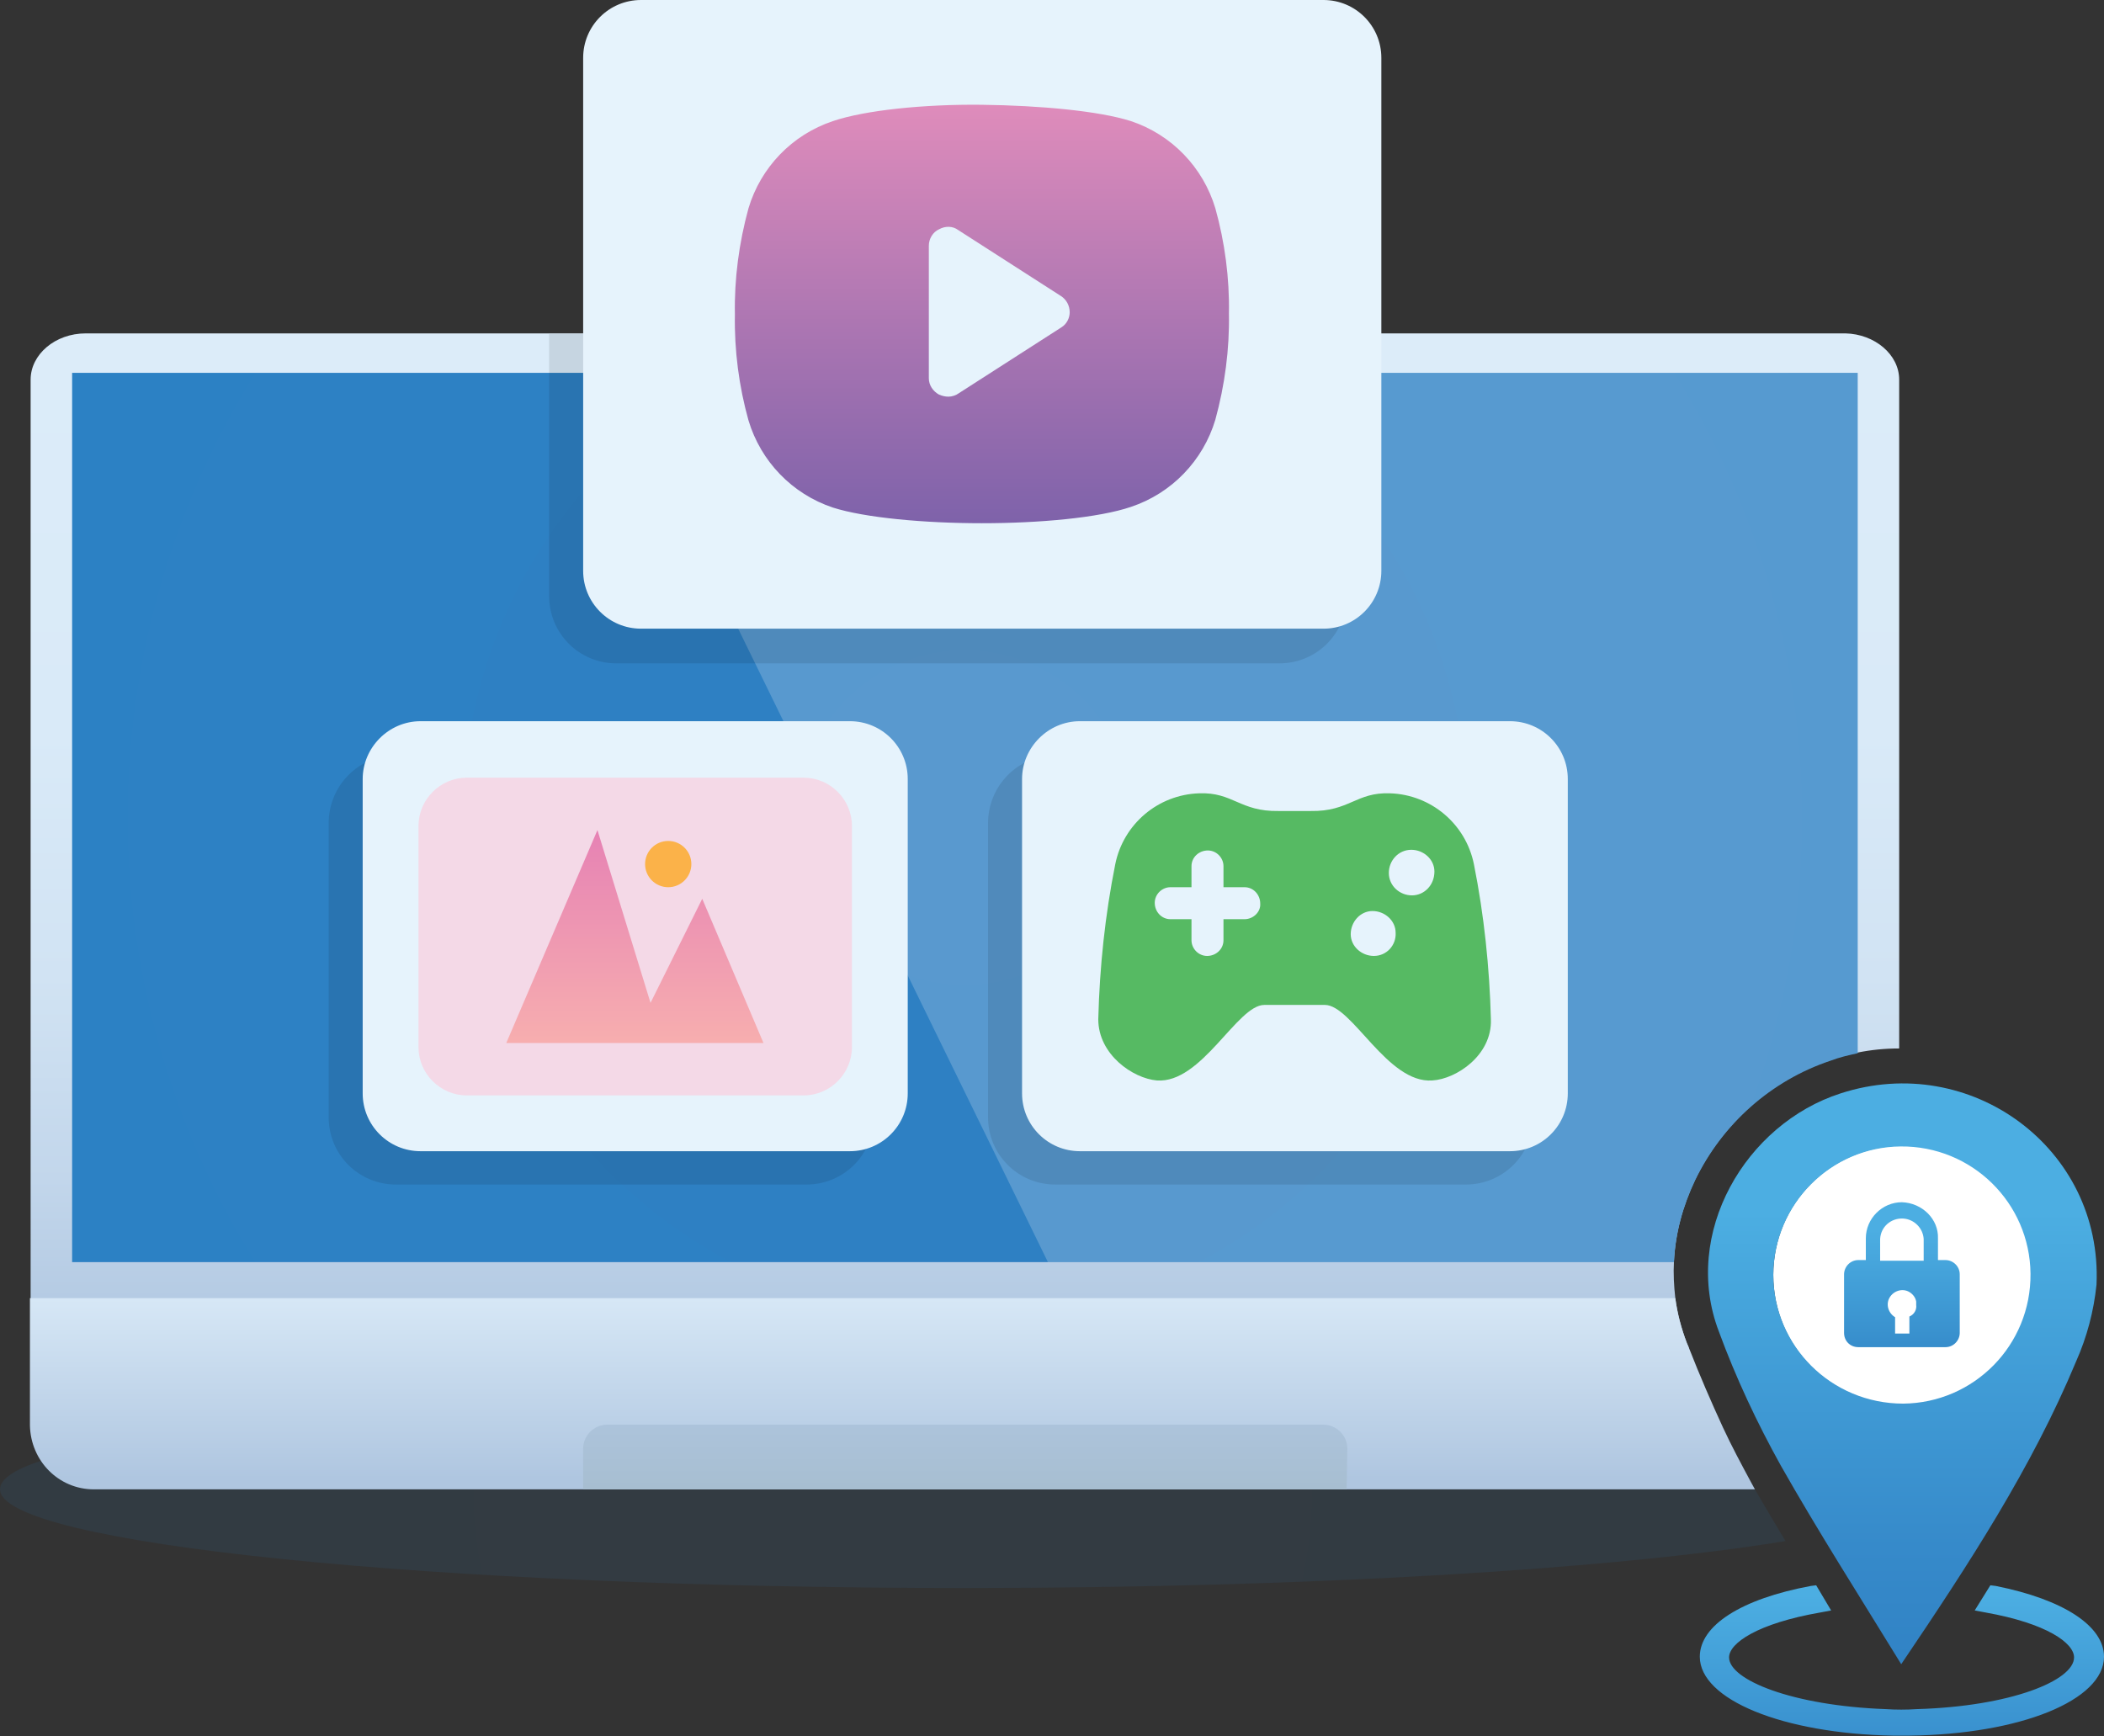 <?xml version="1.0" encoding="utf-8"?>
<!-- Generator: Adobe Illustrator 23.0.1, SVG Export Plug-In . SVG Version: 6.00 Build 0)  -->
<svg version="1.1" id="Layer_1" xmlns="http://www.w3.org/2000/svg" xmlns:xlink="http://www.w3.org/1999/xlink" x="0px" y="0px"
	 viewBox="0 0 309.2 255.2" style="enable-background:new 0 0 309.2 255.2;" xml:space="preserve">
<rect x="0" y="0" width="309.2" height="255.2" fill="#333333" stroke="none"/>
<style type="text/css">
	.st0{fill:url(#SVGID_1_);}
	.st1{opacity:0.1;fill:url(#SVGID_2_);enable-background:new    ;}
	.st2{fill:url(#SVGID_3_);}
	.st3{fill:url(#SVGID_4_);}
	.st4{fill:url(#SVGID_5_);}
	.st5{opacity:0.2;}
	.st6{fill:#FFFFFF;}
	.st7{opacity:0.1;enable-background:new    ;}
	.st8{fill:#E6F3FC;}
	.st9{fill:#56BA63;}
	.st10{opacity:0.1;}
	.st11{fill:#F4D9E7;}
	.st12{fill:url(#SVGID_6_);}
	.st13{fill:#FBB249;}
	.st14{fill:url(#SVGID_7_);}
	.st15{fill:url(#SVGID_8_);}
	.st16{fill:url(#SVGID_9_);}
	.st17{fill:url(#SVGID_10_);}
</style>
<title>hotbot-zero-restrictions-unlimited-content</title>
<g>
	<g id="Layer_1-2">
		<g id="tablet_screen">
			
				<linearGradient id="SVGID_1_" gradientUnits="userSpaceOnUse" x1="141.8" y1="206.83" x2="141.8" y2="57.033" gradientTransform="matrix(1 0 0 -1 0 255.89)">
				<stop  offset="0" style="stop-color:#DCECF9"/>
				<stop  offset="0.39" style="stop-color:#D9EAF8"/>
				<stop  offset="0.63" style="stop-color:#D1E3F3"/>
				<stop  offset="0.83" style="stop-color:#C2D6EB"/>
				<stop  offset="1" style="stop-color:#AFC6E0"/>
			</linearGradient>
			<path class="st0" d="M279.1,55.8v98.3c-2.1,0-4.1,0.2-6.1,0.6c-1.4,0.3-2.7,0.6-4,1.1c-8.7,2.9-15.9,9.3-19.9,17.6
				c-1.8,3.8-2.9,7.8-3.1,12c-0.1,1.8,0,3.6,0.2,5.4c0.3,2.3,0.9,4.5,1.7,6.6l0.3,0.7c-71.8,1.5-243.7,0.5-243.7-2.5V55.8
				c0-3.7,3.6-6.8,8.1-6.8h258.6C275.5,49.1,279.1,52.1,279.1,55.8z"/>
			
				<radialGradient id="SVGID_2_" cx="131.2" cy="37.01" r="93.343" gradientTransform="matrix(1 0 0 -1 0 255.89)" gradientUnits="userSpaceOnUse">
				<stop  offset="0" style="stop-color:#2F80C3"/>
				<stop  offset="0.66" style="stop-color:#2D81C4"/>
				<stop  offset="0.9" style="stop-color:#2782C5"/>
			</radialGradient>
			<path class="st1" d="M262.4,226.5c-25,4.1-69.7,6.9-120.6,6.9C63.5,233.4,0,226.9,0,218.9c0-1.5,2.1-2.9,6-4.2
				c17.6-6,71.7-10.4,135.8-10.4c45.2,0,85.4,2.2,111.4,5.6c1.3,2.8,2.7,5.4,4.1,8c0.2,0.4,0.4,0.7,0.6,1
				C259.4,221.5,260.9,224,262.4,226.5z"/>
			
				<radialGradient id="SVGID_3_" cx="141.8" cy="135.72" r="180.036" gradientTransform="matrix(1 0 0 -1 0 255.89)" gradientUnits="userSpaceOnUse">
				<stop  offset="0" style="stop-color:#2F80C3"/>
				<stop  offset="0.82" style="stop-color:#2C81C4"/>
				<stop  offset="1" style="stop-color:#2A82C5"/>
			</radialGradient>
			<path class="st2" d="M273,54.8v100c-1.4,0.3-2.7,0.6-4,1.1c-8.7,2.9-15.9,9.3-19.9,17.6c-1.8,3.8-2.9,7.8-3.1,12H10.6V54.8H273z"
				/>
			
				<linearGradient id="SVGID_4_" gradientUnits="userSpaceOnUse" x1="131.185" y1="81.08" x2="131.185" y2="32.26" gradientTransform="matrix(1 0 0 -1 0 255.89)">
				<stop  offset="0.25" style="stop-color:#DCECF9"/>
				<stop  offset="0.87" style="stop-color:#AFC6E0"/>
			</linearGradient>
			<path class="st3" d="M257.9,218.9H13.8c-5.2,0-9.3-4.2-9.4-9.4v-18.7h241.8c0.3,2.3,0.9,4.5,1.7,6.6l0.3,0.7
				c1.6,4.1,3.3,8,5,11.7c1.3,2.8,2.7,5.4,4.1,8C257.5,218.2,257.7,218.5,257.9,218.9z"/>
			
				<linearGradient id="SVGID_5_" gradientUnits="userSpaceOnUse" x1="141.8" y1="51.14" x2="141.8" y2="35.33" gradientTransform="matrix(1 0 0 -1 0 255.89)">
				<stop  offset="0" style="stop-color:#AFC6E0"/>
				<stop  offset="1" style="stop-color:#A6BDCF"/>
			</linearGradient>
			<path class="st4" d="M197.9,218.9H85.7l0,0v-6c0-1.9,1.6-3.5,3.5-3.5l0,0h105.3c1.9,0,3.5,1.6,3.5,3.5l0,0L197.9,218.9
				L197.9,218.9L197.9,218.9z"/>
			<g class="st5">
				<path class="st6" d="M273,54.8v100c-1.4,0.3-2.7,0.6-4,1.1c-8.7,2.9-15.9,9.3-19.9,17.6c-1.8,3.8-2.9,7.8-3.1,12h-92L90.1,54.8
					l-0.1-0.1L273,54.8z"/>
			</g>
		</g>
		<g id="play">
			<path class="st7" d="M155.1,111h60.3c5.5,0,9.9,4.4,9.9,9.9v43.3c0,5.5-4.4,9.9-9.9,9.9h-60.3c-5.5,0-9.9-4.4-9.9-9.9V121
				C145.2,115.5,149.6,111,155.1,111z"/>
			<path class="st8" d="M158.7,106h63.2c4.7,0,8.5,3.8,8.5,8.5v46.2c0,4.7-3.8,8.5-8.5,8.5h-63.2c-4.7,0-8.5-3.8-8.5-8.5v-46.2
				C150.2,109.9,154,106,158.7,106z"/>
			<path class="st9" d="M219.1,149.8c-0.2-7.6-1-15.3-2.5-22.8c-1.2-5.9-6.3-10.2-12.3-10.4c-5-0.2-6,2.7-11.7,2.6
				c-1.6,0-3.1,0-4.7,0c-5.7,0.1-6.7-2.8-11.7-2.6c-6,0.2-11.1,4.5-12.3,10.4c-1.5,7.5-2.3,15.1-2.5,22.8c0,5.2,5.1,8.7,8.6,9
				c6.6,0.5,11.8-11.1,15.8-11.1c3,0,6,0,8.9,0c4,0,9.2,11.6,15.8,11.1C214,158.6,219.3,155.1,219.1,149.8L219.1,149.8z
				 M182.9,135.1h-3.1v3.1c0,1.3-1.1,2.3-2.4,2.3c-1.3,0-2.3-1.1-2.3-2.3v-3.1h-3.1c-1.3,0-2.3-1.1-2.3-2.4c0-1.3,1.1-2.3,2.3-2.3
				h3.1v-3.1c0-1.3,1.1-2.3,2.4-2.3c1.3,0,2.3,1.1,2.3,2.3v3.1h3.1c1.3,0,2.3,1.1,2.3,2.4C185.3,134,184.2,135.1,182.9,135.1z
				 M201.9,140.5c-1.8,0-3.4-1.4-3.4-3.2c0-1.8,1.4-3.4,3.2-3.4c1.8,0,3.4,1.4,3.4,3.2C205.2,138.9,203.8,140.5,201.9,140.5
				C201.9,140.5,201.9,140.5,201.9,140.5z M207.5,131.6c-1.8,0-3.4-1.4-3.4-3.3c0-1.8,1.4-3.4,3.3-3.4c1.8,0,3.4,1.4,3.4,3.2
				C210.8,130.1,209.3,131.6,207.5,131.6C207.5,131.6,207.5,131.6,207.5,131.6z"/>
		</g>
		<g id="photos">
			<g class="st10">
				<path d="M58.2,111h60.3c5.5,0,9.9,4.4,9.9,9.9v43.3c0,5.5-4.4,9.9-9.9,9.9H58.2c-5.5,0-9.9-4.4-9.9-9.9V121
					C48.3,115.5,52.7,111,58.2,111z"/>
			</g>
			<path class="st8" d="M61.8,106h63.1c4.7,0,8.5,3.8,8.5,8.5v46.2c0,4.7-3.8,8.5-8.5,8.5H61.8c-4.7,0-8.5-3.8-8.5-8.5v-46.2
				C53.3,109.9,57.1,106,61.8,106z"/>
			<path class="st11" d="M68.6,114.3h49.5c3.9,0,7.1,3.2,7.1,7.1v32.5c0,3.9-3.2,7.1-7.1,7.1H68.6c-3.9,0-7.1-3.2-7.1-7.1v-32.5
				C61.5,117.5,64.7,114.3,68.6,114.3z"/>
			
				<linearGradient id="SVGID_6_" gradientUnits="userSpaceOnUse" x1="93.325" y1="133.86" x2="93.325" y2="102.63" gradientTransform="matrix(1 0 0 -1 0 255.89)">
				<stop  offset="0" style="stop-color:#E682B4"/>
				<stop  offset="1" style="stop-color:#F7AEAF"/>
			</linearGradient>
			<polygon class="st12" points="74.4,153.3 112.2,153.3 103.2,132.1 95.6,147.4 87.8,122 			"/>
			<circle class="st13" cx="98.2" cy="127" r="3.4"/>
		</g>
		<g id="media">
			<path class="st7" d="M197.9,49.1v38.5c0,5.5-4.4,9.9-9.9,9.9c0,0,0,0,0,0H90.6c-5.5,0-9.9-4.4-9.9-9.9V49.1H197.9z"/>
			<path class="st8" d="M94.2,0h100.3c4.7,0,8.5,3.8,8.5,8.5v75.4c0,4.7-3.8,8.5-8.5,8.5H94.2c-4.7,0-8.5-3.8-8.5-8.5V8.5
				C85.7,3.8,89.5,0,94.2,0z"/>
			
				<linearGradient id="SVGID_7_" gradientUnits="userSpaceOnUse" x1="144.306" y1="240.493" x2="144.306" y2="178.89" gradientTransform="matrix(1 0 0 -1 0 255.89)">
				<stop  offset="0" style="stop-color:#DF8CBB"/>
				<stop  offset="1" style="stop-color:#7E62AA"/>
			</linearGradient>
			<path class="st14" d="M178.6,30.6c-1.8-6-6.4-10.8-12.4-12.8c-4.7-1.5-13.4-2.3-21.9-2.4s-17.2,0.8-21.9,2.4
				c-6,2-10.6,6.8-12.4,12.8c-1.4,5.1-2.1,10.4-2,15.6c-0.1,5.3,0.6,10.6,2,15.6c1.8,6,6.4,10.8,12.4,12.8
				c4.7,1.5,13.4,2.3,21.9,2.3s17.2-0.8,21.9-2.4c6-2,10.6-6.8,12.4-12.8c1.4-5.1,2.1-10.4,2-15.6C180.7,40.9,180,35.6,178.6,30.6
				L178.6,30.6z M156,48.1l-15.1,9.7c-0.4,0.3-1,0.5-1.5,0.5c-0.5,0-0.9-0.1-1.4-0.3c-0.9-0.5-1.5-1.4-1.5-2.4V36.1
				c0-1,0.6-2,1.5-2.4c0.9-0.5,2-0.5,2.8,0.1l15.1,9.7c0.8,0.5,1.3,1.4,1.3,2.4C157.2,46.7,156.8,47.6,156,48.1z"/>
		</g>
		<g id="location">
			<circle class="st6" cx="279.6" cy="187.4" r="19"/>
			
				<linearGradient id="SVGID_8_" gradientUnits="userSpaceOnUse" x1="279.536" y1="5.25" x2="279.536" y2="77.75" gradientTransform="matrix(1 0 0 -1 0 255.89)">
				<stop  offset="0" style="stop-color:#2F80C3"/>
				<stop  offset="0.32" style="stop-color:#368ACA"/>
				<stop  offset="0.87" style="stop-color:#47A7DD"/>
				<stop  offset="1" style="stop-color:#4CAEE2"/>
			</linearGradient>
			<path class="st15" d="M279.4,244.6c-6.2-10.1-12.2-19.5-17.7-29.2c-3.5-6.3-6.6-12.9-9.1-19.7c-5.5-14.4,3.9-30.5,17.9-35
				c19.1-6.2,38.5,8.1,37.6,28.1c-0.4,3.9-1.4,7.7-3,11.3C298.6,215.7,289.4,229.8,279.4,244.6z M279.7,206.3
				c10.4-0.1,18.8-8.6,18.7-19.1c-0.1-10.4-8.6-18.8-19.1-18.7c-10.3,0.1-18.6,8.5-18.7,18.8C260.6,197.8,269.1,206.3,279.7,206.3
				C279.6,206.3,279.6,206.3,279.7,206.3L279.7,206.3z"/>
			
				<linearGradient id="SVGID_9_" gradientUnits="userSpaceOnUse" x1="279.535" y1="-13.62" x2="279.535" y2="21.45" gradientTransform="matrix(1 0 0 -1 0 255.89)">
				<stop  offset="0" style="stop-color:#2F80C3"/>
				<stop  offset="0.4" style="stop-color:#3990CE"/>
				<stop  offset="1" style="stop-color:#4CAEE2"/>
			</linearGradient>
			<path class="st16" d="M309.2,243.5c0,6.4-12.3,11.4-28.6,11.6h-2.4c-16.2-0.3-28.4-5.3-28.4-11.6c0-4.6,6.1-8.5,16.3-10.4
				l0.8-0.1l2.2,3.7l-1.6,0.3c-9.2,1.6-13.4,4.5-13.4,6.6c0,3.3,9.3,7.1,23,7.6c1.5,0.1,3.1,0.1,4.6,0c13.8-0.4,23.1-4.2,23.1-7.6
				c0-2.1-4-5-13-6.6l-1.6-0.3l2.3-3.7l0.8,0.1C303.3,235.1,309.2,239,309.2,243.5z"/>
			
				<linearGradient id="SVGID_10_" gradientUnits="userSpaceOnUse" x1="279.535" y1="79.15" x2="279.535" y2="52.05" gradientTransform="matrix(1 0 0 -1 0 255.89)">
				<stop  offset="0.15" style="stop-color:#4CAEE2"/>
				<stop  offset="0.66" style="stop-color:#3B94D0"/>
				<stop  offset="1" style="stop-color:#2F80C3"/>
			</linearGradient>
			<path class="st17" d="M279.5,176.7c-2.9,0-5.3,2.4-5.3,5.3v3.2h-1.1c-1.2,0-2.1,1-2.1,2.1c0,0,0,0,0,0v8.6c0,1.2,0.9,2.1,2.1,2.1
				c0,0,0,0,0,0h12.8c1.2,0,2.1-1,2.1-2.1v0v-8.6c0-1.2-1-2.1-2.1-2.1c0,0,0,0,0,0h-1.1v-3.2C284.9,179.2,282.5,176.8,279.5,176.7
				C279.5,176.7,279.5,176.7,279.5,176.7z M276.3,182.1c0.1-1.8,1.6-3.1,3.4-3c1.6,0.1,2.9,1.4,3,3v3.2h-6.4V182.1z M280.6,193.5
				v2.5h-2.1v-2.4c-1-0.6-1.4-1.9-0.8-2.9c0.6-1,1.9-1.4,2.9-0.8c0.5,0.3,0.9,0.8,1,1.4c0,0.2,0,0.3,0,0.5
				C281.7,192.5,281.3,193.2,280.6,193.5L280.6,193.5z"/>
		</g>
	</g>
</g>
</svg>
